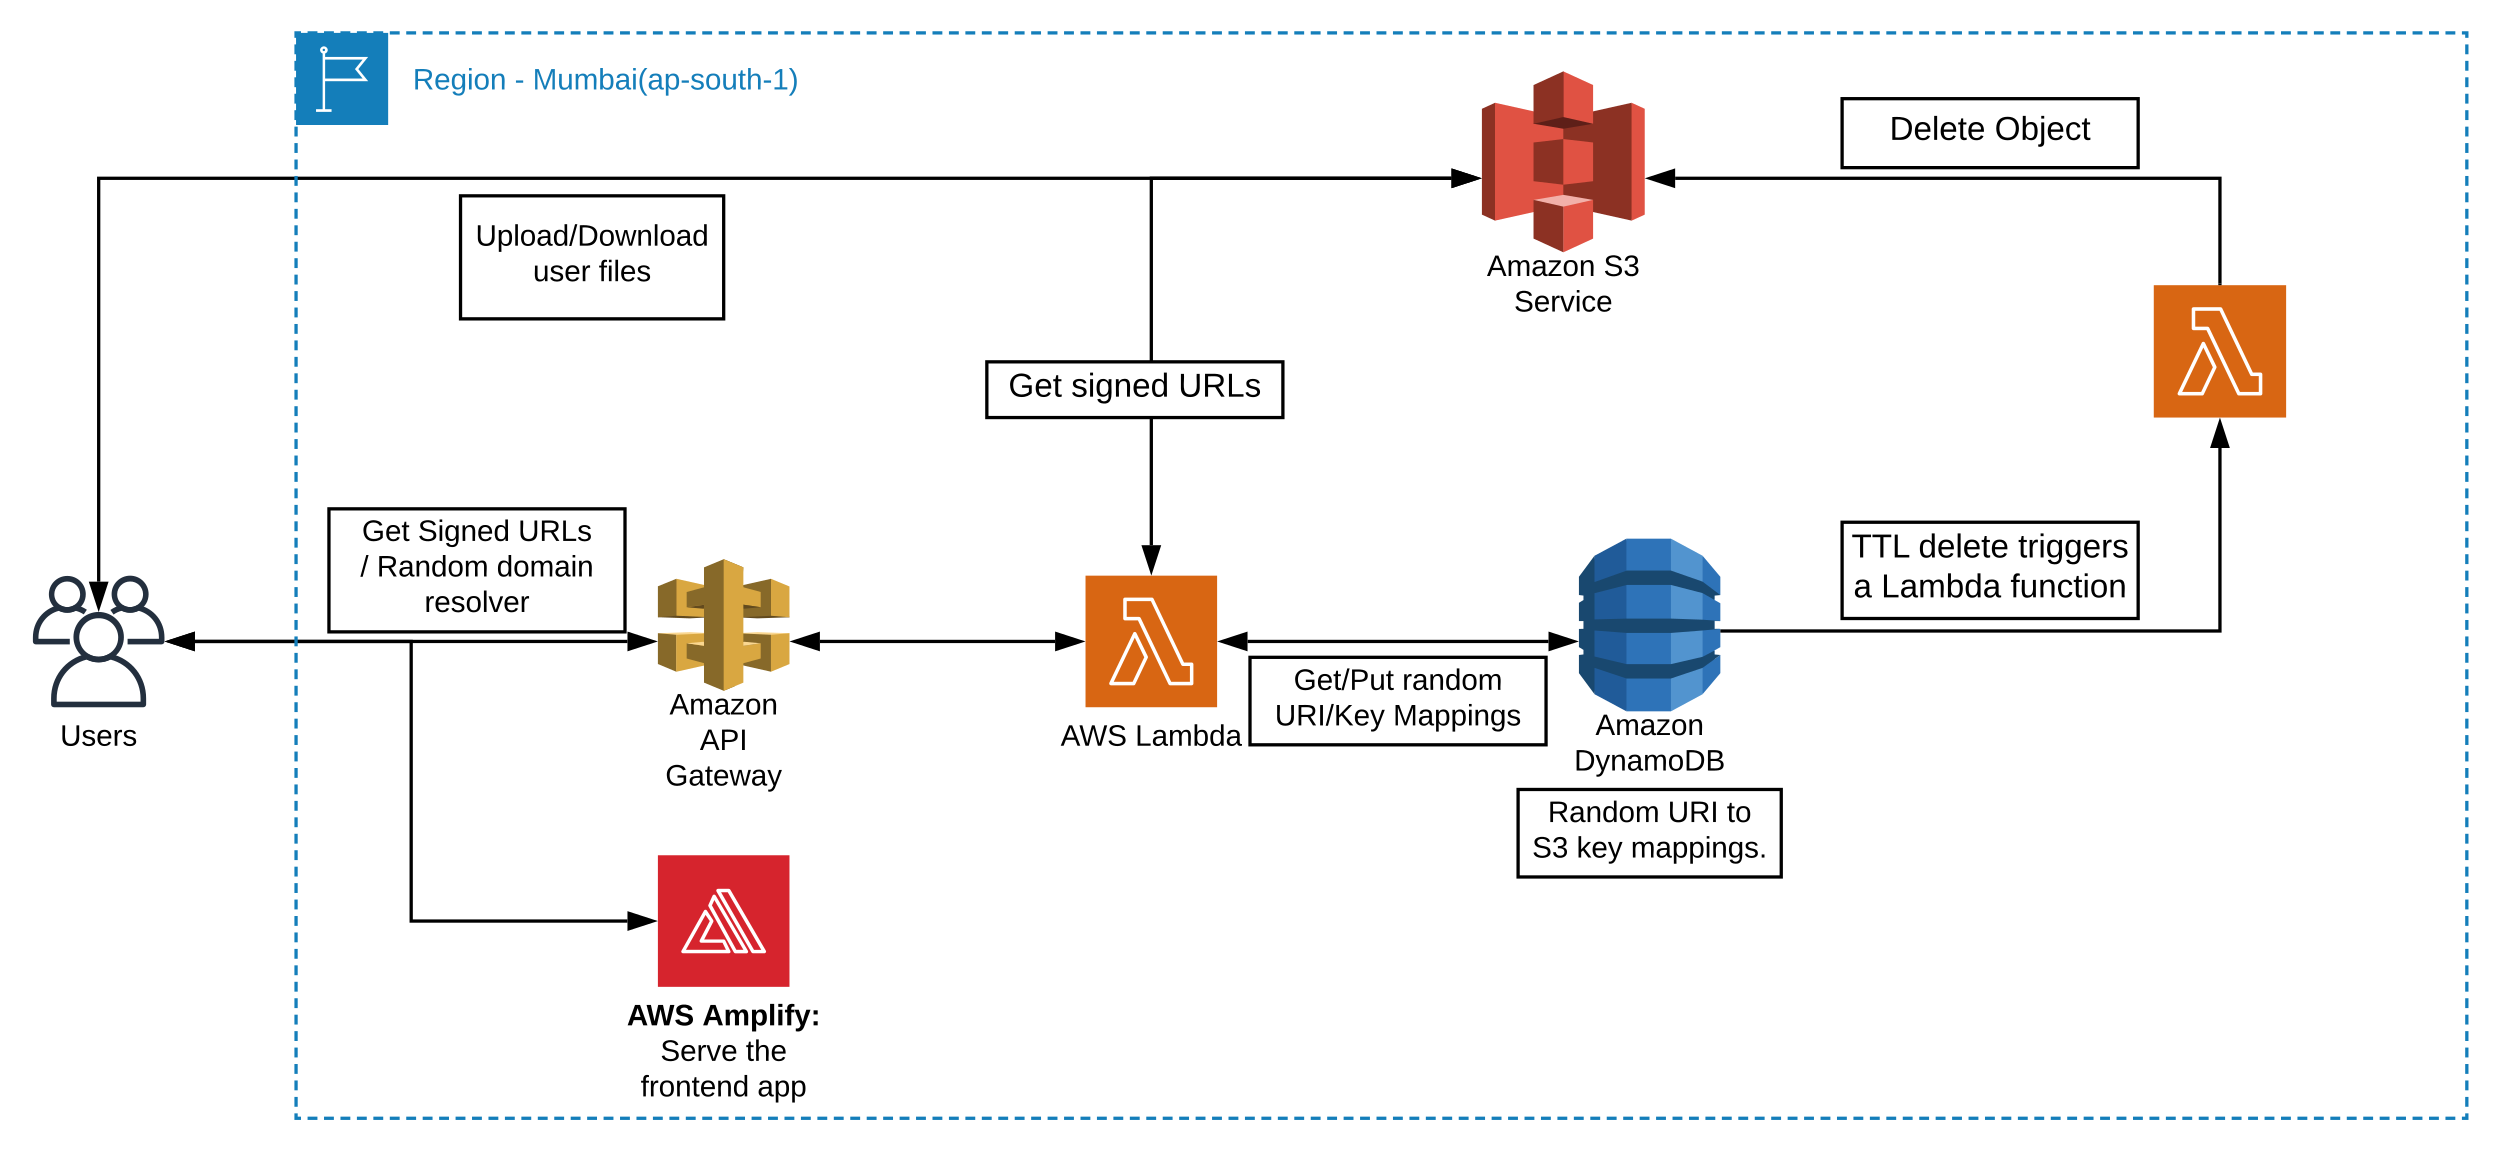 <svg xmlns="http://www.w3.org/2000/svg" xmlns:xlink="http://www.w3.org/1999/xlink" xmlns:lucid="lucid" width="1520" height="700"><g transform="translate(-60 -140)" lucid:page-tab-id="0_0"><path d="M0 0h1870.4v1323.2H0z" fill="#fff"/><path d="M460 660h80v80h-80v-80z" stroke="#fff" stroke-opacity="0" fill="#d6242d"/><path d="M503.1 719.6h-27.8c-.6 0-1.1-.47-1.1-1.07 0-.2.04-.35.16-.5L488 693.67c.17-.35.5-.56.86-.56.4 0 .72.16.93.48l3.82 5.88c.2.32.24.7.06 1.06l-5.54 10.65H500c.43 0 .8.23.96.6l3.1 6.4c.17.35.14.72-.07 1.07-.25.26-.55.37-.9.34zm-26.04-2.13h24.32l-2.06-4.27h-12.95c-.4 0-.72-.2-.92-.5-.18-.35-.18-.74 0-1.06l6.08-11.63-2.55-3.73zM513.8 719.62h-6.7c-.4 0-.75-.2-.94-.57l-15.44-28c-.17-.28-.17-.64 0-.93l2.5-5.57c.17-.4.5-.6.9-.65.4-.03.77.18 1 .54l19.6 33.6c.3.55.13 1.2-.38 1.48-.17.1-.34.14-.53.14zm-6.1-2.14H512l-17.67-30.25-1.47 3.25zM524.72 719.6h-6.9c-.4 0-.74-.2-.95-.54L495.62 682c-.2-.35-.2-.74 0-1.06.18-.35.52-.55.9-.55h6.56c.4 0 .73.2.94.5l21.6 37.1c.32.5.14 1.17-.38 1.45-.15.12-.33.16-.52.16zm-6.3-2.1h4.43l-20.38-35h-4.06z" stroke="#fff" stroke-opacity="0" fill="#fff"/><use xlink:href="#a" transform="matrix(1,0,0,1,430,749) translate(11.15 14.4)"/><use xlink:href="#b" transform="matrix(1,0,0,1,430,749) translate(57.05 14.4)"/><use xlink:href="#c" transform="matrix(1,0,0,1,430,749) translate(31.525 36)"/><use xlink:href="#d" transform="matrix(1,0,0,1,430,749) translate(83.475 36)"/><use xlink:href="#e" transform="matrix(1,0,0,1,430,749) translate(19.525 57.6)"/><use xlink:href="#f" transform="matrix(1,0,0,1,430,749) translate(90.475 57.6)"/><path d="M102.44 531.78H81.7c-.95 0-1.7-.76-1.7-1.7v-2.54c0-9.48 6.23-17.44 15.5-19.67.4-.1.8-.04 1.2.17 2.73 1.46 5.68 1.46 8.4 0 .4-.2.8-.26 1.22-.17 2.43.6 4.43 1.47 6.5 2.85l-1.9 2.83c-1.55-1-3-1.68-4.8-2.15-3.45 1.58-7 1.58-10.43 0-7.4 2.06-12.3 8.5-12.3 16.14v.84h19.04z" stroke="#fff" stroke-opacity="0" fill="#232f3e"/><path d="M100.88 512.46c-6.17 0-11.17-5-11.17-11.14 0-6.16 5-11.15 11.18-11.15 6.16-.07 11.2 4.88 11.26 11 .04 4.27-2.1 7.9-5.86 9.9-1.72.97-3.4 1.4-5.4 1.4zm0-18.9c-4.3 0-7.83 3.45-7.85 7.76 0 2.92 1.48 5.4 4.06 6.8 2.43 1.3 5.12 1.3 7.57 0 2.6-1.4 4.1-3.95 4.06-6.9-.05-4.27-3.57-7.68-7.85-7.64zM158.32 531.78h-20.75v-3.4h19.04v-.83c0-7.67-4.9-14.1-12.25-16.17-3.45 1.6-7 1.6-10.46 0-1.82.5-3.3 1.2-4.84 2.28l-1.94-2.8c2.07-1.44 4.08-2.35 6.5-2.97.44-.1.86-.06 1.26.16 2.7 1.46 5.7 1.46 8.42 0 .4-.22.8-.27 1.2-.17 9.25 2.22 15.5 10.16 15.5 19.65v2.53c0 .94-.76 1.68-1.68 1.7z" stroke="#fff" stroke-opacity="0" fill="#232f3e"/><path d="M139.08 512.46c-6.2 0-11.23-5.05-11.23-11.25s5.06-11.2 11.28-11.2c6.2 0 11.23 5.05 11.23 11.25 0 4.23-2.14 7.82-5.85 9.84-1.75.94-3.44 1.36-5.42 1.36zm0-18.9c-4.3 0-7.8 3.45-7.83 7.76-.02 2.92 1.46 5.42 4.05 6.8 2.43 1.3 5.13 1.3 7.6 0 2.62-1.4 4.13-3.97 4.08-6.96-.1-4.26-3.62-7.68-7.9-7.6zM147.2 570H92.73c-.92 0-1.67-.75-1.67-1.7v-3.6c-.06-13.1 8.6-24.1 21.32-27.18.46-.13.86-.06 1.27.13 4.04 2.18 8.5 2.18 12.6 0 .34-.2.75-.26 1.2-.13 12.78 3.06 21.45 14.06 21.4 27.18v3.6c0 .95-.76 1.7-1.68 1.7zm-52.72-3.38h50.97v-1.92c0-11.27-7.28-20.74-18.2-23.66-4.8 2.3-9.83 2.3-14.62 0-10.93 2.92-18.15 12.4-18.15 23.66z" stroke="#fff" stroke-opacity="0" fill="#232f3e"/><path d="M120.02 542.64c-2.7 0-5-.58-7.4-1.86-7.4-4.07-10.13-13.34-6.1-20.77 4.1-7.4 13.38-10.12 20.83-6.08 7.42 4.07 10.15 13.34 6.1 20.77-1.47 2.68-3.4 4.6-6.1 6.08-2.36 1.28-4.66 1.86-7.33 1.86zm0-26.76c-4.44-.06-8.28 2.17-10.42 6.1-3.07 5.64-.98 12.74 4.7 15.83 3.67 1.97 7.7 1.97 11.4 0 3.95-2.13 6.22-5.95 6.16-10.42-.1-6.42-5.4-11.6-11.84-11.5z" stroke="#fff" stroke-opacity="0" fill="#232f3e"/><path d="M158.78 531.78h-39.72c-.68 0-1.23-.54-1.23-1.23v-2.64c-.04-9.53 6.3-17.56 15.56-19.8.33-.1.63-.06.92.08 2.95 1.6 6.2 1.6 9.2 0 .25-.14.54-.2.88-.1 9.32 2.24 15.64 10.27 15.6 19.83v2.65c0 .7-.55 1.23-1.22 1.23zm-38.46-2.47h37.2v-1.4c0-8.2-5.32-15.1-13.3-17.25-3.5 1.7-7.16 1.7-10.66 0-7.97 2.14-13.24 9.05-13.24 17.26z" stroke="#fff" stroke-opacity="0" stroke-width=".73" fill="#fff" fill-opacity="0"/><path d="M120.94 531.78H81.22c-.67 0-1.22-.54-1.22-1.23v-2.64c-.04-9.53 6.28-17.56 15.56-19.8.34-.1.63-.06.93.08 2.94 1.6 6.2 1.6 9.18 0 .25-.14.55-.2.88-.1 9.32 2.24 15.65 10.27 15.6 19.83v2.65c0 .7-.54 1.23-1.22 1.23zM82.5 529.3h37.18v-1.4c0-8.2-5.3-15.1-13.28-17.25-3.5 1.7-7.17 1.7-10.67 0-7.97 2.14-13.24 9.05-13.24 17.26z" stroke="#fff" stroke-opacity="0" stroke-width=".73" fill="#fff" fill-opacity="0"/><use xlink:href="#g" transform="matrix(1,0,0,1,50,579) translate(46.55 14.4)"/><path d="M968.98 202.48l-7.98 3.66v64.36l7.98 3.65 19.54-35.83-19.54-35.84z" fill="#8c3123"/><path d="M1010.48 264.9l-41.52 9.24v-71.66l41.52 9.25 19.63 26.65-19.62 26.52z" fill="#e05243"/><path d="M1010.5 264.9l41.53 9.24 7.16-34.9-7.17-36.76-41.53 9.25v53.17z" fill="#8c3123"/><path d="M1052 202.48l8 3.66v64.36l-8 3.65v-71.67z" fill="#e05243"/><path d="M992.38 250.17l18.12 2.13 14.35-13.87-14.35-13.88-18.12 2.08v23.54z" fill="#8c3123"/><path d="M1028.6 215.25l-18.1 3.03-18.12-3.03 18.1-31.85 18.12 31.85z" fill="#5e1f18"/><path d="M1028.6 261.55l-18.1-3.08-18.12 3.08 18.1 31.84 18.12-31.85z" fill="#f2b0a9"/><path d="M1028.6 215.26l-18.1-4.1V183.4l18.1 8.3v23.56z" fill="#e05243"/><path d="M992.38 215.26l18.1-4.1V183.4l-18.1 8.3v23.56z" fill="#8c3123"/><path d="M1010.5 293.4l18.1-8.33v-23.54l-18.1 4.1v27.76z" fill="#e05243"/><path d="M1010.5 293.4l-18.12-8.33v-23.54l18.1 4.1v27.76z" fill="#8c3123"/><path d="M1028.6 250.17l-18.1 2.13v-27.75l18.1 2.08v23.54z" fill="#e05243"/><use xlink:href="#h" transform="matrix(1,0,0,1,961,293.4) translate(3.025 14.4)"/><use xlink:href="#i" transform="matrix(1,0,0,1,961,293.4) translate(73.975 14.4)"/><use xlink:href="#j" transform="matrix(1,0,0,1,961,293.4) translate(19.55 36)"/><path d="M540 525l-19.44-.66-12.58.65 20.78 23.4L540 525z" fill="#fad791"/><path d="M540 515.32l-19.44.65-12.58-.65 20.78-23.4L540 515.3zM460 515.27l19.43.7 12.58-.67-20.77-23.28L460 515.27z" fill="#624a1e"/><path d="M460 525l19.43-.66L492 525l-20.77 23.42L460 525z" fill="#fad791"/><path d="M528.76 514.38l11.23.93v-18.73l-11.24-4.66v22.48z" fill="#d9a741"/><path d="M507.98 496.57l20.77-4.66v22.48l-20.77.93v-18.73z" fill="#876929"/><path d="M500 493.83l22.5 6.1v9.26l-22.5-3.3v-12.07z" fill="#d9a741"/><path d="M489.86 507.44l10.32-1.5 22.32 3.26-10 .9-22.64-2.66z" fill="#624a1e"/><path d="M471.23 514.36l-11.23.9v-18.8l11.23-4.57v22.46z" fill="#876929"/><path d="M492 496.55l-20.77-4.66v22.47l20.77.93v-18.75z" fill="#d9a741"/><path d="M500 493.83l-22.5 6.1v9.26l22.5-3.3v-12.07z" fill="#876929"/><path d="M510.13 507.44l-10.3-1.5-22.33 3.26 9.98.9 22.65-2.66z" fill="#624a1e"/><path d="M528.76 525.94L540 525v18.74l-11.24 4.66v-22.46z" fill="#d9a741"/><path d="M507.98 543.74l20.77 4.66v-22.46l-20.77-.94v18.74z" fill="#876929"/><path d="M500 546.47l22.5-6.1v-9.26l-22.5 3.3v12.07z" fill="#d9a741"/><path d="M489.86 532.87l10.32 1.5 22.32-3.26-10-.9-22.64 2.67z" fill="#fad791"/><path d="M471.23 525.94L460 525v18.73l11.23 4.7v-22.5z" fill="#876929"/><path d="M492 543.76l-20.77 4.66v-22.48L492 525v18.76z" fill="#d9a741"/><path d="M500 546.47l-22.5-6.1v-9.26l22.5 3.3v12.07z" fill="#876929"/><path d="M510.13 532.87l-10.3 1.5-22.33-3.26 9.98-.9 22.65 2.67z" fill="#fad791"/><path d="M488.03 555.04L500 560l6.62-2.72 5.34-72.32L500 480l-11.97 4.96v70.08z" fill="#876929"/><path d="M511.96 555.04L500 560v-80l11.96 4.96v70.08z" fill="#d9a741"/><use xlink:href="#k" transform="matrix(1,0,0,1,460,560) translate(7.025 14.4)"/><use xlink:href="#l" transform="matrix(1,0,0,1,460,560) translate(25.5 36)"/><use xlink:href="#m" transform="matrix(1,0,0,1,460,560) translate(4.525 57.6)"/><path d="M178.5 530h263" stroke="#000" stroke-width="2" fill="none"/><path d="M163.24 530l14.26-4.64v9.28zM456.76 530l-14.26 4.64v-9.28z" stroke="#000" stroke-width="2"/><path d="M720 490h80v80h-80v-80z" stroke="#fff" stroke-opacity="0" stroke-width="2" fill="#d86613"/><path d="M784.53 556.67H771.4c-.44 0-.78-.22-.95-.6l-18.6-38.87h-7.86c-.6 0-1.08-.48-1.08-1.07V504.4c0-.6.47-1.07 1.07-1.07h16.42c.43 0 .77.22.94.6l18.52 38.87h4.65c.6 0 1.07.48 1.07 1.07v11.73c0 .6-.47 1.07-1.07 1.07zm-12.46-2.14h11.4v-9.6h-4.27c-.43 0-.77-.2-.94-.58l-18.52-38.88h-14.68v9.6h7.47c.42 0 .76.2.98.58z" stroke="#fff" stroke-opacity="0" stroke-width="2" fill="#fff"/><path d="M749.3 556.67h-13.85c-.38 0-.7-.2-.92-.5-.2-.35-.2-.74-.05-1.06L749 524.8c.16-.4.54-.6.94-.6.43 0 .78.2.97.57l6.95 14.3c.16.28.16.6 0 .93l-7.58 15.98c-.14.43-.52.7-.97.7zm-12.15-2.15h11.5l7.05-14.9-5.74-11.93z" stroke="#fff" stroke-opacity="0" stroke-width="2" fill="#fff"/><use xlink:href="#n" transform="matrix(1,0,0,1,690,579) translate(14.875 14.4)"/><use xlink:href="#o" transform="matrix(1,0,0,1,690,579) translate(60.175 14.4)"/><path d="M558.5 530h143" stroke="#000" stroke-width="2" fill="none"/><path d="M543.23 530l14.27-4.64v9.28zM716.76 530l-14.26 4.64v-9.28z" stroke="#000" stroke-width="2"/><path d="M1105.97 501.73V490.7l-10.8-12.8-17.68 42.1 17.68 42.07 10.8-12.8v-11.1l-3.6 2.7v-5.4l3.6-2v-11.12l-3.6.08v-4.97l3.6.17v-10.85l-3.6-2.02v-3.8l3.6.77z" fill="#2e73b8"/><path d="M1075.9 572.5l19.28-10.4v-84.2l-19.27-10.4-21.8 53.34 21.8 51.66z" fill="#5294cf"/><path d="M1048.93 572.5h27v-105h-27l-13.97 53.34 13.97 51.66z" fill="#2e73b8"/><path d="M1048.9 572.5l-19.42-10.4-6.1-41.26 6.1-42.95 19.38-10.4.05 105z" fill="#205b99"/><path d="M1102.4 535.54l-7.24 3.8-19.26 4.45h-27l-18.84-4.47-.34-.1-.26-.07v-15.82l19.44 1.5h27l19.26-1.5 10.84-1h-3.6v-4.73h3.5l-10.74-.83-19.26-.67h-26.83l-19.6.5v-16h.25l19.35-4.96h26.83l19.26 4.97 7.23 4.13v-2.6l3.6-.34-10.84-8.18-19.26-6.73h-26.83l-19.6 6.98v-16l-9.47 12.8v11.1l2.75.34v2.7l-2.75 1.68v11.1h2.75v4.73l-2.75.08v11.04l2.75 1.68v2.78l-2.75.33v11.03l9.46 12.8v-16l19.44 6.48h27l19.26-6.48 10.84-7.83-3.6-.33v-2.36z" fill="#19486f"/><use xlink:href="#k" transform="matrix(1,0,0,1,1020,572.5) translate(10.025 14.4)"/><use xlink:href="#p" transform="matrix(1,0,0,1,1020,572.5) translate(-2.925 36)"/><path d="M818.5 530h183" stroke="#000" stroke-width="2" fill="none"/><path d="M803.24 530l14.26-4.64v9.28zM1016.76 530l-14.26 4.64v-9.28z" stroke="#000" stroke-width="2"/><path d="M760 471.5V248.4h182.5" stroke="#000" stroke-width="2" fill="none"/><path d="M760 486.76l-4.64-14.26h9.28zM957.76 248.4l-14.26 4.64v-9.28z" stroke="#000" stroke-width="2"/><path d="M660 360h180v33.87H660z" stroke="#000" stroke-width="2" fill="#fff"/><use xlink:href="#q" transform="matrix(1,0,0,1,665,365) translate(8.127 16.178)"/><use xlink:href="#r" transform="matrix(1,0,0,1,665,365) translate(46.325 16.178)"/><use xlink:href="#s" transform="matrix(1,0,0,1,665,365) translate(111.429 16.178)"/><path d="M178.5 530H310v170h131.5" stroke="#000" stroke-width="2" fill="none"/><path d="M163.24 530l14.26-4.64v9.28zM456.76 700l-14.26 4.64v-9.28z" stroke="#000" stroke-width="2"/><path d="M120 493.66V248.4h822.5" stroke="#000" stroke-width="2" fill="none"/><path d="M120 508.93l-4.64-14.27h9.28zM957.76 248.4l-14.26 4.64v-9.28z" stroke="#000" stroke-width="2"/><path d="M340 259.07h160v74.8H340z" stroke="#000" stroke-width="2" fill="#fff"/><use xlink:href="#t" transform="matrix(1,0,0,1,345,264.067) translate(4.125 25.3)"/><use xlink:href="#u" transform="matrix(1,0,0,1,345,264.067) translate(39.075 46.9)"/><use xlink:href="#v" transform="matrix(1,0,0,1,345,264.067) translate(79.025 46.9)"/><path d="M260 449.38h180v74.8H260z" stroke="#000" stroke-width="2" fill="#fff"/><use xlink:href="#w" transform="matrix(1,0,0,1,265,454.383) translate(15.075 14.5)"/><use xlink:href="#x" transform="matrix(1,0,0,1,265,454.383) translate(49.075 14.5)"/><use xlink:href="#y" transform="matrix(1,0,0,1,265,454.383) translate(110.025 14.5)"/><use xlink:href="#z" transform="matrix(1,0,0,1,265,454.383) translate(14.1 36.1)"/><use xlink:href="#A" transform="matrix(1,0,0,1,265,454.383) translate(24.1 36.1)"/><use xlink:href="#B" transform="matrix(1,0,0,1,265,454.383) translate(97 36.1)"/><use xlink:href="#C" transform="matrix(1,0,0,1,265,454.383) translate(53.075 57.7)"/><path d="M983 620h160v53.2H983z" stroke="#000" stroke-width="2" fill="#fff"/><use xlink:href="#D" transform="matrix(1,0,0,1,988,625) translate(13.1 14.8)"/><use xlink:href="#E" transform="matrix(1,0,0,1,988,625) translate(86 14.8)"/><use xlink:href="#F" transform="matrix(1,0,0,1,988,625) translate(121.9 14.8)"/><use xlink:href="#G" transform="matrix(1,0,0,1,988,625) translate(3.55 36.4)"/><use xlink:href="#H" transform="matrix(1,0,0,1,988,625) translate(30.55 36.4)"/><use xlink:href="#I" transform="matrix(1,0,0,1,988,625) translate(63.55 36.4)"/><path d="M1369.5 313.4h80.47v80.47h-80.47V313.4z" stroke="#fff" stroke-opacity="0" stroke-width="2" fill="#d86613"/><path d="M1434.4 380.46h-13.2c-.44 0-.78-.22-.96-.6l-18.7-39.1h-7.9c-.6 0-1.08-.48-1.08-1.07v-11.82c0-.6.47-1.07 1.07-1.07h16.53c.43 0 .77.23.94.6l18.63 39.1h4.68c.6 0 1.08.5 1.08 1.08v11.8c0 .6-.47 1.08-1.07 1.08zm-12.52-2.15h11.46v-9.65h-4.3c-.43 0-.77-.2-.94-.6l-18.63-39.1h-14.77v9.66h7.5c.44 0 .8.23 1 .6z" stroke="#fff" stroke-opacity="0" stroke-width="2" fill="#fff"/><path d="M1398.97 380.46h-13.93c-.38 0-.7-.2-.93-.5-.2-.35-.2-.75-.03-1.07l14.6-30.5c.16-.4.54-.6.95-.6.42 0 .78.2.97.57l6.97 14.38c.17.3.17.62 0 .95l-7.62 16.07c-.14.42-.52.7-.98.7zm-12.22-2.16h11.56l7.1-15-5.76-12z" stroke="#fff" stroke-opacity="0" stroke-width="2" fill="#fff"/><path d="M1106.97 523.64h302.76V412.37" stroke="#000" stroke-width="2" fill="none"/><path d="M1107 524.64h-1.03v-2h1.03z"/><path d="M1409.73 397.1l4.64 14.27h-9.27z" stroke="#000" stroke-width="2"/><path d="M1409.73 312.4v-64H1078.5" stroke="#000" stroke-width="2" fill="none"/><path d="M1410.73 313.4h-2v-1.03h2z"/><path d="M1063.23 248.4l14.26-4.64v9.28z" stroke="#000" stroke-width="2"/><path d="M1180 457.52h180v58.53h-180z" stroke="#000" stroke-width="2" fill="#fff"/><g><use xlink:href="#J" transform="matrix(1,0,0,1,1185,462.517) translate(0.713 16.411)"/><use xlink:href="#K" transform="matrix(1,0,0,1,1185,462.517) translate(41.438 16.411)"/><use xlink:href="#L" transform="matrix(1,0,0,1,1185,462.517) translate(102.048 16.411)"/><use xlink:href="#M" transform="matrix(1,0,0,1,1185,462.517) translate(1.92 40.678)"/><use xlink:href="#N" transform="matrix(1,0,0,1,1185,462.517) translate(18.772 40.678)"/><use xlink:href="#O" transform="matrix(1,0,0,1,1185,462.517) translate(97.358 40.678)"/></g><path d="M1180 200h180v41.93h-180z" stroke="#000" stroke-width="2" fill="#fff"/><g><use xlink:href="#P" transform="matrix(1,0,0,1,1185,205) translate(23.856 20.044)"/><use xlink:href="#Q" transform="matrix(1,0,0,1,1185,205) translate(87.781 20.044)"/></g><path d="M820 539.65h180v53.2H820z" stroke="#000" stroke-width="2" fill="#fff"/><g><use xlink:href="#R" transform="matrix(1,0,0,1,825,544.65) translate(21.55 14.8)"/><use xlink:href="#S" transform="matrix(1,0,0,1,825,544.65) translate(87.55 14.8)"/><use xlink:href="#T" transform="matrix(1,0,0,1,825,544.65) translate(10.1 36.4)"/><use xlink:href="#U" transform="matrix(1,0,0,1,825,544.65) translate(82 36.4)"/></g><path d="M240 160h1320v660H240z" fill="#fff" fill-opacity="0"/><path d="M247 160h6m4 0h6m4 0h6m4 0h6m4 0h6m4 0h6m4 0h6m4 0h6m4 0h6m4 0h6m4 0h6m4 0h6m4 0h6m4 0h6m4 0h6m4 0h6m4 0h6m4 0h6m4 0h6m4 0h6m4 0h6m4 0h6m4 0h6m4 0h6m4 0h6m4 0h6m4 0h6m4 0h6m4 0h6m4 0h6m4 0h6m4 0h6m4 0h6m4 0h6m4 0h6m4 0h6m4 0h6m4 0h6m4 0h6m4 0h6m4 0h6m4 0h6m4 0h6m4 0h6m4 0h6m4 0h6m4 0h6m4 0h6m4 0h6m4 0h6m4 0h6m4 0h6m4 0h6m4 0h6m4 0h6m4 0h6m4 0h6m4 0h6m4 0h6m4 0h6m4 0h6m4 0h6m4 0h6m4 0h6m4 0h6m4 0h6m4 0h6m4 0h6m4 0h6m4 0h6m4 0h6m4 0h6m4 0h6m4 0h6m4 0h6m4 0h6m4 0h6m4 0h6m4 0h6m4 0h6m4 0h6m4 0h6m4 0h6m4 0h6m4 0h6m4 0h6m4 0h6m4 0h6m4 0h6m4 0h6m4 0h6m4 0h6m4 0h6m4 0h6m4 0h6m4 0h6m4 0h6m4 0h6m4 0h6m4 0h6m4 0h6m4 0h6m4 0h6m4 0h6m4 0h6m4 0h6m4 0h6m4 0h6m4 0h6m4 0h6m4 0h6m4 0h6m4 0h6m4 0h6m4 0h6m4 0h6m4 0h6m4 0h6m4 0h6m4 0h6m4 0h6m4 0h6m4 0h6m4 0h6m4 0h6m4 0h6m4 0h6m4 0h6m4 0h6m4 0h6m4 0h6m4 0h3v3m0 4v6m0 4v6m0 4v6m0 4v6m0 4v6m0 4v6m0 4v6m0 4v6m0 4v6m0 4v6m0 4v6m0 4v6m0 4v6m0 4v6m0 4v6m0 4v6m0 4v6m0 4v6m0 4v6m0 4v6m0 4v6m0 4v6m0 4v6m0 4v6m0 4v6m0 4v6m0 4v6m0 4v6m0 4v6m0 4v6m0 4v6m0 4v6m0 4v6m0 4v6m0 4v6m0 4v6m0 4v6m0 4v6m0 4v6m0 4v6m0 4v6m0 4v6m0 4v6m0 4v6m0 4v6m0 4v6m0 4v6m0 4v6m0 4v6m0 4v6m0 4v6m0 4v6m0 4v6m0 4v6m0 4v6m0 4v6m0 4v6m0 4v6m0 4v6m0 4v6m0 4v6m0 4v6m0 4v6m0 4v6m0 4v6m0 4v3h-3m-4 0h-6m-4 0h-6m-4 0h-6m-4 0h-6m-4 0h-6m-4 0h-6m-4 0h-6m-4 0h-6m-4 0h-6m-4 0h-6m-4 0h-6m-4 0h-6m-4 0h-6m-4 0h-6m-4 0h-6m-4 0h-6m-4 0h-6m-4 0h-6m-4 0h-6m-4 0h-6m-4 0h-6m-4 0h-6m-4 0h-6m-4 0h-6m-4 0h-6m-4 0h-6m-4 0h-6m-4 0h-6m-4 0h-6m-4 0h-6m-4 0h-6m-4 0h-6m-4 0h-6m-4 0h-6m-4 0h-6m-4 0h-6m-4 0h-6m-4 0h-6m-4 0h-6m-4 0h-6m-4 0h-6m-4 0h-6m-4 0h-6m-4 0h-6m-4 0h-6m-4 0h-6m-4 0h-6m-4 0h-6m-4 0h-6m-4 0h-6m-4 0h-6m-4 0h-6m-4 0h-6m-4 0h-6m-4 0h-6m-4 0h-6m-4 0h-6m-4 0h-6m-4 0h-6m-4 0h-6m-4 0h-6m-4 0h-6m-4 0h-6m-4 0h-6m-4 0h-6m-4 0h-6m-4 0h-6m-4 0h-6m-4 0h-6m-4 0h-6m-4 0h-6m-4 0h-6m-4 0h-6m-4 0h-6m-4 0h-6m-4 0h-6m-4 0h-6m-4 0h-6m-4 0h-6m-4 0h-6m-4 0h-6m-4 0h-6m-4 0h-6m-4 0h-6m-4 0h-6m-4 0h-6m-4 0h-6m-4 0h-6m-4 0h-6m-4 0h-6m-4 0h-6m-4 0h-6m-4 0h-6m-4 0h-6m-4 0h-6m-4 0h-6m-4 0h-6m-4 0h-6m-4 0h-6m-4 0h-6m-4 0h-6m-4 0h-6m-4 0h-6m-4 0h-6m-4 0h-6m-4 0h-6m-4 0h-6m-4 0h-6m-4 0h-6m-4 0h-6m-4 0h-6m-4 0h-6m-4 0h-6m-4 0h-6m-4 0h-6m-4 0h-6m-4 0h-6m-4 0h-6m-4 0h-6m-4 0h-6m-4 0h-6m-4 0h-6m-4 0h-6m-4 0h-6m-4 0h-6m-4 0h-6m-4 0h-6m-4 0h-6m-4 0h-6m-4 0h-6m-4 0h-6m-4 0h-3v-3m0-4v-6m0-4v-6m0-4v-6m0-4v-6m0-4v-6m0-4v-6m0-4v-6m0-4v-6m0-4v-6m0-4v-6m0-4v-6m0-4v-6m0-4v-6m0-4v-6m0-4v-6m0-4v-6m0-4v-6m0-4v-6m0-4v-6m0-4v-6m0-4v-6m0-4v-6m0-4v-6m0-4v-6m0-4v-6m0-4v-6m0-4v-6m0-4v-6m0-4v-6m0-4v-6m0-4v-6m0-4v-6m0-4v-6m0-4v-6m0-4v-6m0-4v-6m0-4v-6m0-4v-6m0-4v-6m0-4v-6m0-4v-6m0-4v-6m0-4v-6m0-4v-6m0-4v-6m0-4v-6m0-4v-6m0-4v-6m0-4v-6m0-4v-6m0-4v-6m0-4v-6m0-4v-6m0-4v-6m0-4v-6m0-4v-6m0-4v-6m0-4v-6m0-4v-6m0-4v-6m0-4v-6m0-4v-6m0-4v-6m0-4v-6m0-4v-6m0-4v-3h3" stroke="#147eba" stroke-width="2" fill="none"/><path d="M240 160h56v56h-56v-56z" stroke="#fff" stroke-opacity="0" fill="#147eba"/><path d="M283.84 189.36l-5.96-7.36 5.96-7.4h-26.17v-2.08c.98-.32 1.62-1.16 1.62-2.2-.1-1.15-1.03-2.02-2.17-2.14-1.3-.08-2.44.87-2.53 2.15 0 1.03.63 1.87 1.58 2.2v33.88h-4.02v1.6h9.44v-1.6h-3.93v-17.04zm-26.96-19.75c.4-.03.76.33.76.73 0 .44-.32.75-.73.75-.4.04-.75-.3-.75-.7v-.05c0-.4.32-.72.73-.72zm23.6 6.62l-4.66 5.78 4.66 5.73h-22.8v-11.5z" stroke="#fff" stroke-opacity="0" fill="#fff"/><g><use xlink:href="#V" transform="matrix(1,0,0,1,311,180) translate(0 14.4)"/><use xlink:href="#W" transform="matrix(1,0,0,1,311,180) translate(61.9 14.4)"/><use xlink:href="#X" transform="matrix(1,0,0,1,311,180) translate(72.85 14.4)"/></g><defs><path d="M199 0l-22-63H83L61 0H9l90-248h61L250 0h-51zm-33-102l-36-108c-10 38-24 72-36 108h72" id="Y"/><path d="M275 0h-61l-44-196L126 0H64L0-248h53L97-49l45-199h58l43 199 44-199h52" id="Z"/><path d="M169-182c-1-43-94-46-97-3 18 66 151 10 154 114 3 95-165 93-204 36-6-8-10-19-12-30l50-8c3 46 112 56 116 5-17-69-150-10-154-114-4-87 153-88 188-35 5 8 8 18 10 28" id="aa"/><g id="a"><use transform="matrix(0.05,0,0,0.05,0,0)" xlink:href="#Y"/><use transform="matrix(0.05,0,0,0.05,11.95,0)" xlink:href="#Z"/><use transform="matrix(0.05,0,0,0.05,28.9,0)" xlink:href="#aa"/></g><path d="M220-157c-53 9-28 100-34 157h-49v-107c1-27-5-49-29-50C55-147 81-57 75 0H25l-1-190h47c2 12-1 28 3 38 10-53 101-56 108 0 13-22 24-43 59-42 82 1 51 116 57 194h-49v-107c-1-25-5-48-29-50" id="ab"/><path d="M135-194c53 0 70 44 70 98 0 56-19 98-73 100-31 1-45-17-59-34 3 33 2 69 2 105H25l-1-265h48c2 10 0 23 3 31 11-24 29-35 60-35zM114-30c33 0 39-31 40-66 0-38-9-64-40-64-56 0-55 130 0 130" id="ac"/><path d="M25 0v-261h50V0H25" id="ad"/><path d="M25-224v-37h50v37H25zM25 0v-190h50V0H25" id="ae"/><path d="M121-226c-27-7-43 5-38 36h38v33H83V0H34v-157H6v-33h28c-9-59 32-81 87-68v32" id="af"/><path d="M123 10C108 53 80 86 19 72V37c35 8 53-11 59-39L3-190h52l48 148c12-52 28-100 44-148h51" id="ag"/><path d="M35-132v-50h50v50H35zM35 0v-49h50V0H35" id="ah"/><g id="b"><use transform="matrix(0.05,0,0,0.05,0,0)" xlink:href="#Y"/><use transform="matrix(0.05,0,0,0.05,12.95,0)" xlink:href="#ab"/><use transform="matrix(0.05,0,0,0.05,28.95,0)" xlink:href="#ac"/><use transform="matrix(0.05,0,0,0.05,39.9,0)" xlink:href="#ad"/><use transform="matrix(0.05,0,0,0.05,44.9,0)" xlink:href="#ae"/><use transform="matrix(0.05,0,0,0.05,49.9,0)" xlink:href="#af"/><use transform="matrix(0.05,0,0,0.05,55.85,0)" xlink:href="#ag"/><use transform="matrix(0.05,0,0,0.05,65.85,0)" xlink:href="#ah"/></g><path d="M185-189c-5-48-123-54-124 2 14 75 158 14 163 119 3 78-121 87-175 55-17-10-28-26-33-46l33-7c5 56 141 63 141-1 0-78-155-14-162-118-5-82 145-84 179-34 5 7 8 16 11 25" id="ai"/><path d="M100-194c63 0 86 42 84 106H49c0 40 14 67 53 68 26 1 43-12 49-29l28 8c-11 28-37 45-77 45C44 4 14-33 15-96c1-61 26-98 85-98zm52 81c6-60-76-77-97-28-3 7-6 17-6 28h103" id="aj"/><path d="M114-163C36-179 61-72 57 0H25l-1-190h30c1 12-1 29 2 39 6-27 23-49 58-41v29" id="ak"/><path d="M108 0H70L1-190h34L89-25l56-165h34" id="al"/><g id="c"><use transform="matrix(0.05,0,0,0.05,0,0)" xlink:href="#ai"/><use transform="matrix(0.05,0,0,0.05,12,0)" xlink:href="#aj"/><use transform="matrix(0.05,0,0,0.05,22,0)" xlink:href="#ak"/><use transform="matrix(0.05,0,0,0.05,27.95,0)" xlink:href="#al"/><use transform="matrix(0.05,0,0,0.05,36.95,0)" xlink:href="#aj"/></g><path d="M59-47c-2 24 18 29 38 22v24C64 9 27 4 27-40v-127H5v-23h24l9-43h21v43h35v23H59v120" id="am"/><path d="M106-169C34-169 62-67 57 0H25v-261h32l-1 103c12-21 28-36 61-36 89 0 53 116 60 194h-32v-121c2-32-8-49-39-48" id="an"/><g id="d"><use transform="matrix(0.05,0,0,0.05,0,0)" xlink:href="#am"/><use transform="matrix(0.05,0,0,0.05,5,0)" xlink:href="#an"/><use transform="matrix(0.05,0,0,0.05,15,0)" xlink:href="#aj"/></g><path d="M101-234c-31-9-42 10-38 44h38v23H63V0H32v-167H5v-23h27c-7-52 17-82 69-68v24" id="ao"/><path d="M100-194c62-1 85 37 85 99 1 63-27 99-86 99S16-35 15-95c0-66 28-99 85-99zM99-20c44 1 53-31 53-75 0-43-8-75-51-75s-53 32-53 75 10 74 51 75" id="ap"/><path d="M117-194c89-4 53 116 60 194h-32v-121c0-31-8-49-39-48C34-167 62-67 57 0H25l-1-190h30c1 10-1 24 2 32 11-22 29-35 61-36" id="aq"/><path d="M85-194c31 0 48 13 60 33l-1-100h32l1 261h-30c-2-10 0-23-3-31C134-8 116 4 85 4 32 4 16-35 15-94c0-66 23-100 70-100zm9 24c-40 0-46 34-46 75 0 40 6 74 45 74 42 0 51-32 51-76 0-42-9-74-50-73" id="ar"/><g id="e"><use transform="matrix(0.05,0,0,0.05,0,0)" xlink:href="#ao"/><use transform="matrix(0.05,0,0,0.05,5,0)" xlink:href="#ak"/><use transform="matrix(0.05,0,0,0.05,10.95,0)" xlink:href="#ap"/><use transform="matrix(0.05,0,0,0.05,20.95,0)" xlink:href="#aq"/><use transform="matrix(0.05,0,0,0.05,30.95,0)" xlink:href="#am"/><use transform="matrix(0.05,0,0,0.05,35.95,0)" xlink:href="#aj"/><use transform="matrix(0.05,0,0,0.05,45.95,0)" xlink:href="#aq"/><use transform="matrix(0.05,0,0,0.05,55.95,0)" xlink:href="#ar"/></g><path d="M141-36C126-15 110 5 73 4 37 3 15-17 15-53c-1-64 63-63 125-63 3-35-9-54-41-54-24 1-41 7-42 31l-33-3c5-37 33-52 76-52 45 0 72 20 72 64v82c-1 20 7 32 28 27v20c-31 9-61-2-59-35zM48-53c0 20 12 33 32 33 41-3 63-29 60-74-43 2-92-5-92 41" id="as"/><path d="M115-194c55 1 70 41 70 98S169 2 115 4C84 4 66-9 55-30l1 105H24l-1-265h31l2 30c10-21 28-34 59-34zm-8 174c40 0 45-34 45-75s-6-73-45-74c-42 0-51 32-51 76 0 43 10 73 51 73" id="at"/><g id="f"><use transform="matrix(0.05,0,0,0.05,0,0)" xlink:href="#as"/><use transform="matrix(0.05,0,0,0.05,10,0)" xlink:href="#at"/><use transform="matrix(0.05,0,0,0.05,20,0)" xlink:href="#at"/></g><path d="M232-93c-1 65-40 97-104 97C67 4 28-28 28-90v-158h33c8 89-33 224 67 224 102 0 64-133 71-224h33v155" id="au"/><path d="M135-143c-3-34-86-38-87 0 15 53 115 12 119 90S17 21 10-45l28-5c4 36 97 45 98 0-10-56-113-15-118-90-4-57 82-63 122-42 12 7 21 19 24 35" id="av"/><g id="g"><use transform="matrix(0.05,0,0,0.05,0,0)" xlink:href="#au"/><use transform="matrix(0.05,0,0,0.05,12.95,0)" xlink:href="#av"/><use transform="matrix(0.05,0,0,0.05,21.95,0)" xlink:href="#aj"/><use transform="matrix(0.05,0,0,0.05,31.95,0)" xlink:href="#ak"/><use transform="matrix(0.05,0,0,0.05,37.9,0)" xlink:href="#av"/></g><path d="M205 0l-28-72H64L36 0H1l101-248h38L239 0h-34zm-38-99l-47-123c-12 45-31 82-46 123h93" id="aw"/><path d="M210-169c-67 3-38 105-44 169h-31v-121c0-29-5-50-35-48C34-165 62-65 56 0H25l-1-190h30c1 10-1 24 2 32 10-44 99-50 107 0 11-21 27-35 58-36 85-2 47 119 55 194h-31v-121c0-29-5-49-35-48" id="ax"/><path d="M9 0v-24l116-142H16v-24h144v24L44-24h123V0H9" id="ay"/><g id="h"><use transform="matrix(0.05,0,0,0.05,0,0)" xlink:href="#aw"/><use transform="matrix(0.05,0,0,0.05,12,0)" xlink:href="#ax"/><use transform="matrix(0.05,0,0,0.05,26.95,0)" xlink:href="#as"/><use transform="matrix(0.05,0,0,0.05,36.95,0)" xlink:href="#ay"/><use transform="matrix(0.05,0,0,0.05,45.95,0)" xlink:href="#ap"/><use transform="matrix(0.05,0,0,0.05,55.95,0)" xlink:href="#aq"/></g><path d="M126-127c33 6 58 20 58 59 0 88-139 92-164 29-3-8-5-16-6-25l32-3c6 27 21 44 54 44 32 0 52-15 52-46 0-38-36-46-79-43v-28c39 1 72-4 72-42 0-27-17-43-46-43-28 0-47 15-49 41l-32-3c6-42 35-63 81-64 48-1 79 21 79 65 0 36-21 52-52 59" id="az"/><g id="i"><use transform="matrix(0.05,0,0,0.05,0,0)" xlink:href="#ai"/><use transform="matrix(0.05,0,0,0.05,12,0)" xlink:href="#az"/></g><path d="M24-231v-30h32v30H24zM24 0v-190h32V0H24" id="aA"/><path d="M96-169c-40 0-48 33-48 73s9 75 48 75c24 0 41-14 43-38l32 2c-6 37-31 61-74 61-59 0-76-41-82-99-10-93 101-131 147-64 4 7 5 14 7 22l-32 3c-4-21-16-35-41-35" id="aB"/><g id="j"><use transform="matrix(0.05,0,0,0.05,0,0)" xlink:href="#ai"/><use transform="matrix(0.05,0,0,0.05,12,0)" xlink:href="#aj"/><use transform="matrix(0.05,0,0,0.05,22,0)" xlink:href="#ak"/><use transform="matrix(0.05,0,0,0.05,27.95,0)" xlink:href="#al"/><use transform="matrix(0.05,0,0,0.05,36.95,0)" xlink:href="#aA"/><use transform="matrix(0.05,0,0,0.05,40.9,0)" xlink:href="#aB"/><use transform="matrix(0.05,0,0,0.05,49.9,0)" xlink:href="#aj"/></g><g id="k"><use transform="matrix(0.05,0,0,0.05,0,0)" xlink:href="#aw"/><use transform="matrix(0.05,0,0,0.05,12,0)" xlink:href="#ax"/><use transform="matrix(0.05,0,0,0.05,26.95,0)" xlink:href="#as"/><use transform="matrix(0.05,0,0,0.05,36.95,0)" xlink:href="#ay"/><use transform="matrix(0.05,0,0,0.05,45.95,0)" xlink:href="#ap"/><use transform="matrix(0.05,0,0,0.05,55.95,0)" xlink:href="#aq"/></g><path d="M30-248c87 1 191-15 191 75 0 78-77 80-158 76V0H30v-248zm33 125c57 0 124 11 124-50 0-59-68-47-124-48v98" id="aC"/><path d="M33 0v-248h34V0H33" id="aD"/><g id="l"><use transform="matrix(0.05,0,0,0.05,0,0)" xlink:href="#aw"/><use transform="matrix(0.05,0,0,0.05,12,0)" xlink:href="#aC"/><use transform="matrix(0.05,0,0,0.05,24,0)" xlink:href="#aD"/></g><path d="M143 4C61 4 22-44 18-125c-5-107 100-154 193-111 17 8 29 25 37 43l-32 9c-13-25-37-40-76-40-61 0-88 39-88 99 0 61 29 100 91 101 35 0 62-11 79-27v-45h-74v-28h105v86C228-13 192 4 143 4" id="aE"/><path d="M206 0h-36l-40-164L89 0H53L-1-190h32L70-26l43-164h34l41 164 42-164h31" id="aF"/><path d="M179-190L93 31C79 59 56 82 12 73V49c39 6 53-20 64-50L1-190h34L92-34l54-156h33" id="aG"/><g id="m"><use transform="matrix(0.05,0,0,0.05,0,0)" xlink:href="#aE"/><use transform="matrix(0.05,0,0,0.05,14,0)" xlink:href="#as"/><use transform="matrix(0.05,0,0,0.05,24,0)" xlink:href="#am"/><use transform="matrix(0.05,0,0,0.05,29,0)" xlink:href="#aj"/><use transform="matrix(0.05,0,0,0.05,39,0)" xlink:href="#aF"/><use transform="matrix(0.05,0,0,0.05,51.95,0)" xlink:href="#as"/><use transform="matrix(0.05,0,0,0.05,61.95,0)" xlink:href="#aG"/></g><path d="M266 0h-40l-56-210L115 0H75L2-248h35L96-30l15-64 43-154h32l59 218 59-218h35" id="aH"/><g id="n"><use transform="matrix(0.05,0,0,0.05,0,0)" xlink:href="#aw"/><use transform="matrix(0.05,0,0,0.05,11.35,0)" xlink:href="#aH"/><use transform="matrix(0.05,0,0,0.05,28.3,0)" xlink:href="#ai"/></g><path d="M30 0v-248h33v221h125V0H30" id="aI"/><path d="M115-194c53 0 69 39 70 98 0 66-23 100-70 100C84 3 66-7 56-30L54 0H23l1-261h32v101c10-23 28-34 59-34zm-8 174c40 0 45-34 45-75 0-40-5-75-45-74-42 0-51 32-51 76 0 43 10 73 51 73" id="aJ"/><g id="o"><use transform="matrix(0.05,0,0,0.05,0,0)" xlink:href="#aI"/><use transform="matrix(0.05,0,0,0.05,10,0)" xlink:href="#as"/><use transform="matrix(0.05,0,0,0.05,20,0)" xlink:href="#ax"/><use transform="matrix(0.05,0,0,0.05,34.95,0)" xlink:href="#aJ"/><use transform="matrix(0.05,0,0,0.05,44.95,0)" xlink:href="#ar"/><use transform="matrix(0.05,0,0,0.05,54.95,0)" xlink:href="#as"/></g><path d="M30-248c118-7 216 8 213 122C240-48 200 0 122 0H30v-248zM63-27c89 8 146-16 146-99s-60-101-146-95v194" id="aK"/><path d="M160-131c35 5 61 23 61 61C221 17 115-2 30 0v-248c76 3 177-17 177 60 0 33-19 50-47 57zm-97-11c50-1 110 9 110-42 0-47-63-36-110-37v79zm0 115c55-2 124 14 124-45 0-56-70-42-124-44v89" id="aL"/><g id="p"><use transform="matrix(0.05,0,0,0.05,0,0)" xlink:href="#aK"/><use transform="matrix(0.05,0,0,0.05,12.95,0)" xlink:href="#aG"/><use transform="matrix(0.05,0,0,0.05,21.95,0)" xlink:href="#aq"/><use transform="matrix(0.05,0,0,0.05,31.95,0)" xlink:href="#as"/><use transform="matrix(0.05,0,0,0.05,41.95,0)" xlink:href="#ax"/><use transform="matrix(0.05,0,0,0.05,56.9,0)" xlink:href="#ap"/><use transform="matrix(0.05,0,0,0.05,66.9,0)" xlink:href="#aK"/><use transform="matrix(0.05,0,0,0.05,79.85,0)" xlink:href="#aL"/></g><g id="q"><use transform="matrix(0.056,0,0,0.056,0,0)" xlink:href="#aE"/><use transform="matrix(0.056,0,0,0.056,15.728,0)" xlink:href="#aj"/><use transform="matrix(0.056,0,0,0.056,26.963,0)" xlink:href="#am"/></g><path d="M177-190C167-65 218 103 67 71c-23-6-38-20-44-43l32-5c15 47 100 32 89-28v-30C133-14 115 1 83 1 29 1 15-40 15-95c0-56 16-97 71-98 29-1 48 16 59 35 1-10 0-23 2-32h30zM94-22c36 0 50-32 50-73 0-42-14-75-50-75-39 0-46 34-46 75s6 73 46 73" id="aM"/><g id="r"><use transform="matrix(0.056,0,0,0.056,0,0)" xlink:href="#av"/><use transform="matrix(0.056,0,0,0.056,10.111,0)" xlink:href="#aA"/><use transform="matrix(0.056,0,0,0.056,14.549,0)" xlink:href="#aM"/><use transform="matrix(0.056,0,0,0.056,25.783,0)" xlink:href="#aq"/><use transform="matrix(0.056,0,0,0.056,37.018,0)" xlink:href="#aj"/><use transform="matrix(0.056,0,0,0.056,48.252,0)" xlink:href="#ar"/></g><path d="M233-177c-1 41-23 64-60 70L243 0h-38l-65-103H63V0H30v-248c88 3 205-21 203 71zM63-129c60-2 137 13 137-47 0-61-80-42-137-45v92" id="aN"/><g id="s"><use transform="matrix(0.056,0,0,0.056,0,0)" xlink:href="#au"/><use transform="matrix(0.056,0,0,0.056,14.549,0)" xlink:href="#aN"/><use transform="matrix(0.056,0,0,0.056,29.098,0)" xlink:href="#aI"/><use transform="matrix(0.056,0,0,0.056,40.332,0)" xlink:href="#av"/></g><path d="M24 0v-261h32V0H24" id="aO"/><path d="M0 4l72-265h28L28 4H0" id="aP"/><g id="t"><use transform="matrix(0.05,0,0,0.05,0,0)" xlink:href="#au"/><use transform="matrix(0.05,0,0,0.05,12.95,0)" xlink:href="#at"/><use transform="matrix(0.05,0,0,0.05,22.95,0)" xlink:href="#aO"/><use transform="matrix(0.05,0,0,0.05,26.9,0)" xlink:href="#ap"/><use transform="matrix(0.05,0,0,0.05,36.9,0)" xlink:href="#as"/><use transform="matrix(0.05,0,0,0.05,46.9,0)" xlink:href="#ar"/><use transform="matrix(0.05,0,0,0.05,56.9,0)" xlink:href="#aP"/><use transform="matrix(0.05,0,0,0.05,61.9,0)" xlink:href="#aK"/><use transform="matrix(0.05,0,0,0.05,74.85,0)" xlink:href="#ap"/><use transform="matrix(0.05,0,0,0.05,84.85,0)" xlink:href="#aF"/><use transform="matrix(0.05,0,0,0.05,97.8,0)" xlink:href="#aq"/><use transform="matrix(0.05,0,0,0.05,107.8,0)" xlink:href="#aO"/><use transform="matrix(0.05,0,0,0.05,111.75,0)" xlink:href="#ap"/><use transform="matrix(0.05,0,0,0.05,121.75,0)" xlink:href="#as"/><use transform="matrix(0.05,0,0,0.05,131.75,0)" xlink:href="#ar"/></g><path d="M84 4C-5 8 30-112 23-190h32v120c0 31 7 50 39 49 72-2 45-101 50-169h31l1 190h-30c-1-10 1-25-2-33-11 22-28 36-60 37" id="aQ"/><g id="u"><use transform="matrix(0.05,0,0,0.05,0,0)" xlink:href="#aQ"/><use transform="matrix(0.05,0,0,0.05,10,0)" xlink:href="#av"/><use transform="matrix(0.05,0,0,0.05,19,0)" xlink:href="#aj"/><use transform="matrix(0.05,0,0,0.05,29,0)" xlink:href="#ak"/></g><g id="v"><use transform="matrix(0.05,0,0,0.05,0,0)" xlink:href="#ao"/><use transform="matrix(0.05,0,0,0.05,5,0)" xlink:href="#aA"/><use transform="matrix(0.05,0,0,0.05,8.95,0)" xlink:href="#aO"/><use transform="matrix(0.05,0,0,0.05,12.9,0)" xlink:href="#aj"/><use transform="matrix(0.05,0,0,0.05,22.9,0)" xlink:href="#av"/></g><g id="w"><use transform="matrix(0.05,0,0,0.05,0,0)" xlink:href="#aE"/><use transform="matrix(0.05,0,0,0.05,14,0)" xlink:href="#aj"/><use transform="matrix(0.05,0,0,0.05,24,0)" xlink:href="#am"/></g><g id="x"><use transform="matrix(0.05,0,0,0.05,0,0)" xlink:href="#ai"/><use transform="matrix(0.05,0,0,0.05,12,0)" xlink:href="#aA"/><use transform="matrix(0.05,0,0,0.05,15.95,0)" xlink:href="#aM"/><use transform="matrix(0.05,0,0,0.05,25.95,0)" xlink:href="#aq"/><use transform="matrix(0.05,0,0,0.05,35.95,0)" xlink:href="#aj"/><use transform="matrix(0.05,0,0,0.05,45.95,0)" xlink:href="#ar"/></g><g id="y"><use transform="matrix(0.05,0,0,0.05,0,0)" xlink:href="#au"/><use transform="matrix(0.05,0,0,0.05,12.95,0)" xlink:href="#aN"/><use transform="matrix(0.05,0,0,0.05,25.9,0)" xlink:href="#aI"/><use transform="matrix(0.05,0,0,0.05,35.9,0)" xlink:href="#av"/></g><use transform="matrix(0.05,0,0,0.05,0,0)" xlink:href="#aP" id="z"/><g id="A"><use transform="matrix(0.05,0,0,0.05,0,0)" xlink:href="#aN"/><use transform="matrix(0.05,0,0,0.05,12.95,0)" xlink:href="#as"/><use transform="matrix(0.05,0,0,0.05,22.95,0)" xlink:href="#aq"/><use transform="matrix(0.05,0,0,0.05,32.95,0)" xlink:href="#ar"/><use transform="matrix(0.05,0,0,0.05,42.95,0)" xlink:href="#ap"/><use transform="matrix(0.05,0,0,0.05,52.95,0)" xlink:href="#ax"/></g><g id="B"><use transform="matrix(0.05,0,0,0.05,0,0)" xlink:href="#ar"/><use transform="matrix(0.05,0,0,0.05,10,0)" xlink:href="#ap"/><use transform="matrix(0.05,0,0,0.05,20,0)" xlink:href="#ax"/><use transform="matrix(0.05,0,0,0.05,34.95,0)" xlink:href="#as"/><use transform="matrix(0.05,0,0,0.05,44.95,0)" xlink:href="#aA"/><use transform="matrix(0.05,0,0,0.05,48.9,0)" xlink:href="#aq"/></g><g id="C"><use transform="matrix(0.05,0,0,0.05,0,0)" xlink:href="#ak"/><use transform="matrix(0.05,0,0,0.05,5.95,0)" xlink:href="#aj"/><use transform="matrix(0.05,0,0,0.05,15.95,0)" xlink:href="#av"/><use transform="matrix(0.05,0,0,0.05,24.95,0)" xlink:href="#ap"/><use transform="matrix(0.05,0,0,0.05,34.95,0)" xlink:href="#aO"/><use transform="matrix(0.05,0,0,0.05,38.9,0)" xlink:href="#al"/><use transform="matrix(0.05,0,0,0.05,47.9,0)" xlink:href="#aj"/><use transform="matrix(0.05,0,0,0.05,57.9,0)" xlink:href="#ak"/></g><g id="D"><use transform="matrix(0.05,0,0,0.05,0,0)" xlink:href="#aN"/><use transform="matrix(0.05,0,0,0.05,12.95,0)" xlink:href="#as"/><use transform="matrix(0.05,0,0,0.05,22.95,0)" xlink:href="#aq"/><use transform="matrix(0.05,0,0,0.05,32.95,0)" xlink:href="#ar"/><use transform="matrix(0.05,0,0,0.05,42.95,0)" xlink:href="#ap"/><use transform="matrix(0.05,0,0,0.05,52.95,0)" xlink:href="#ax"/></g><g id="E"><use transform="matrix(0.05,0,0,0.05,0,0)" xlink:href="#au"/><use transform="matrix(0.05,0,0,0.05,12.95,0)" xlink:href="#aN"/><use transform="matrix(0.05,0,0,0.05,25.9,0)" xlink:href="#aD"/></g><g id="F"><use transform="matrix(0.05,0,0,0.05,0,0)" xlink:href="#am"/><use transform="matrix(0.05,0,0,0.05,5,0)" xlink:href="#ap"/></g><g id="G"><use transform="matrix(0.05,0,0,0.05,0,0)" xlink:href="#ai"/><use transform="matrix(0.05,0,0,0.05,12,0)" xlink:href="#az"/></g><path d="M143 0L79-87 56-68V0H24v-261h32v163l83-92h37l-77 82L181 0h-38" id="aR"/><g id="H"><use transform="matrix(0.05,0,0,0.05,0,0)" xlink:href="#aR"/><use transform="matrix(0.05,0,0,0.05,9,0)" xlink:href="#aj"/><use transform="matrix(0.05,0,0,0.05,19,0)" xlink:href="#aG"/></g><path d="M33 0v-38h34V0H33" id="aS"/><g id="I"><use transform="matrix(0.05,0,0,0.05,0,0)" xlink:href="#ax"/><use transform="matrix(0.05,0,0,0.05,14.95,0)" xlink:href="#as"/><use transform="matrix(0.05,0,0,0.05,24.95,0)" xlink:href="#at"/><use transform="matrix(0.05,0,0,0.05,34.95,0)" xlink:href="#at"/><use transform="matrix(0.05,0,0,0.05,44.95,0)" xlink:href="#aA"/><use transform="matrix(0.05,0,0,0.05,48.9,0)" xlink:href="#aq"/><use transform="matrix(0.05,0,0,0.05,58.9,0)" xlink:href="#aM"/><use transform="matrix(0.05,0,0,0.05,68.9,0)" xlink:href="#av"/><use transform="matrix(0.05,0,0,0.05,77.9,0)" xlink:href="#aS"/></g><path d="M127-220V0H93v-220H8v-28h204v28h-85" id="aT"/><g id="J"><use transform="matrix(0.056,0,0,0.056,0,0)" xlink:href="#aT"/><use transform="matrix(0.056,0,0,0.056,12.302,0)" xlink:href="#aT"/><use transform="matrix(0.056,0,0,0.056,24.604,0)" xlink:href="#aI"/></g><g id="K"><use transform="matrix(0.056,0,0,0.056,0,0)" xlink:href="#ar"/><use transform="matrix(0.056,0,0,0.056,11.235,0)" xlink:href="#aj"/><use transform="matrix(0.056,0,0,0.056,22.469,0)" xlink:href="#aO"/><use transform="matrix(0.056,0,0,0.056,26.907,0)" xlink:href="#aj"/><use transform="matrix(0.056,0,0,0.056,38.141,0)" xlink:href="#am"/><use transform="matrix(0.056,0,0,0.056,43.759,0)" xlink:href="#aj"/></g><g id="L"><use transform="matrix(0.056,0,0,0.056,0,0)" xlink:href="#am"/><use transform="matrix(0.056,0,0,0.056,5.617,0)" xlink:href="#ak"/><use transform="matrix(0.056,0,0,0.056,12.302,0)" xlink:href="#aA"/><use transform="matrix(0.056,0,0,0.056,16.74,0)" xlink:href="#aM"/><use transform="matrix(0.056,0,0,0.056,27.974,0)" xlink:href="#aM"/><use transform="matrix(0.056,0,0,0.056,39.209,0)" xlink:href="#aj"/><use transform="matrix(0.056,0,0,0.056,50.443,0)" xlink:href="#ak"/><use transform="matrix(0.056,0,0,0.056,57.128,0)" xlink:href="#av"/></g><use transform="matrix(0.056,0,0,0.056,0,0)" xlink:href="#as" id="M"/><g id="N"><use transform="matrix(0.056,0,0,0.056,0,0)" xlink:href="#aI"/><use transform="matrix(0.056,0,0,0.056,11.235,0)" xlink:href="#as"/><use transform="matrix(0.056,0,0,0.056,22.469,0)" xlink:href="#ax"/><use transform="matrix(0.056,0,0,0.056,39.265,0)" xlink:href="#aJ"/><use transform="matrix(0.056,0,0,0.056,50.499,0)" xlink:href="#ar"/><use transform="matrix(0.056,0,0,0.056,61.734,0)" xlink:href="#as"/></g><g id="O"><use transform="matrix(0.056,0,0,0.056,0,0)" xlink:href="#ao"/><use transform="matrix(0.056,0,0,0.056,5.617,0)" xlink:href="#aQ"/><use transform="matrix(0.056,0,0,0.056,16.852,0)" xlink:href="#aq"/><use transform="matrix(0.056,0,0,0.056,28.086,0)" xlink:href="#aB"/><use transform="matrix(0.056,0,0,0.056,38.198,0)" xlink:href="#am"/><use transform="matrix(0.056,0,0,0.056,43.815,0)" xlink:href="#aA"/><use transform="matrix(0.056,0,0,0.056,48.252,0)" xlink:href="#ap"/><use transform="matrix(0.056,0,0,0.056,59.487,0)" xlink:href="#aq"/></g><g id="P"><use transform="matrix(0.056,0,0,0.056,0,0)" xlink:href="#aK"/><use transform="matrix(0.056,0,0,0.056,14.549,0)" xlink:href="#aj"/><use transform="matrix(0.056,0,0,0.056,25.783,0)" xlink:href="#aO"/><use transform="matrix(0.056,0,0,0.056,30.221,0)" xlink:href="#aj"/><use transform="matrix(0.056,0,0,0.056,41.456,0)" xlink:href="#am"/><use transform="matrix(0.056,0,0,0.056,47.073,0)" xlink:href="#aj"/></g><path d="M140-251c81 0 123 46 123 126C263-46 219 4 140 4 59 4 17-45 17-125s42-126 123-126zm0 227c63 0 89-41 89-101s-29-99-89-99c-61 0-89 39-89 99S79-25 140-24" id="aU"/><path d="M24-231v-30h32v30H24zM-9 49c24 4 33-6 33-30v-209h32V24c2 40-23 58-65 49V49" id="aV"/><g id="Q"><use transform="matrix(0.056,0,0,0.056,0,0)" xlink:href="#aU"/><use transform="matrix(0.056,0,0,0.056,15.728,0)" xlink:href="#aJ"/><use transform="matrix(0.056,0,0,0.056,26.963,0)" xlink:href="#aV"/><use transform="matrix(0.056,0,0,0.056,31.401,0)" xlink:href="#aj"/><use transform="matrix(0.056,0,0,0.056,42.635,0)" xlink:href="#aB"/><use transform="matrix(0.056,0,0,0.056,52.746,0)" xlink:href="#am"/></g><g id="R"><use transform="matrix(0.05,0,0,0.05,0,0)" xlink:href="#aE"/><use transform="matrix(0.05,0,0,0.05,14,0)" xlink:href="#aj"/><use transform="matrix(0.05,0,0,0.05,24,0)" xlink:href="#am"/><use transform="matrix(0.05,0,0,0.05,29,0)" xlink:href="#aP"/><use transform="matrix(0.05,0,0,0.05,34,0)" xlink:href="#aC"/><use transform="matrix(0.05,0,0,0.05,46,0)" xlink:href="#aQ"/><use transform="matrix(0.05,0,0,0.05,56,0)" xlink:href="#am"/></g><g id="S"><use transform="matrix(0.05,0,0,0.05,0,0)" xlink:href="#ak"/><use transform="matrix(0.05,0,0,0.05,5.95,0)" xlink:href="#as"/><use transform="matrix(0.05,0,0,0.05,15.95,0)" xlink:href="#aq"/><use transform="matrix(0.05,0,0,0.05,25.95,0)" xlink:href="#ar"/><use transform="matrix(0.05,0,0,0.05,35.95,0)" xlink:href="#ap"/><use transform="matrix(0.05,0,0,0.05,45.95,0)" xlink:href="#ax"/></g><path d="M194 0L95-120 63-95V0H30v-248h33v124l119-124h40L117-140 236 0h-42" id="aW"/><g id="T"><use transform="matrix(0.05,0,0,0.05,0,0)" xlink:href="#au"/><use transform="matrix(0.05,0,0,0.05,12.95,0)" xlink:href="#aN"/><use transform="matrix(0.05,0,0,0.05,25.9,0)" xlink:href="#aD"/><use transform="matrix(0.05,0,0,0.05,30.9,0)" xlink:href="#aP"/><use transform="matrix(0.05,0,0,0.05,35.9,0)" xlink:href="#aW"/><use transform="matrix(0.05,0,0,0.05,47.9,0)" xlink:href="#aj"/><use transform="matrix(0.05,0,0,0.05,57.9,0)" xlink:href="#aG"/></g><path d="M240 0l2-218c-23 76-54 145-80 218h-23L58-218 59 0H30v-248h44l77 211c21-75 51-140 76-211h43V0h-30" id="aX"/><g id="U"><use transform="matrix(0.05,0,0,0.05,0,0)" xlink:href="#aX"/><use transform="matrix(0.05,0,0,0.05,14.95,0)" xlink:href="#as"/><use transform="matrix(0.05,0,0,0.05,24.95,0)" xlink:href="#at"/><use transform="matrix(0.05,0,0,0.05,34.95,0)" xlink:href="#at"/><use transform="matrix(0.05,0,0,0.05,44.95,0)" xlink:href="#aA"/><use transform="matrix(0.05,0,0,0.05,48.9,0)" xlink:href="#aq"/><use transform="matrix(0.05,0,0,0.05,58.9,0)" xlink:href="#aM"/><use transform="matrix(0.05,0,0,0.05,68.9,0)" xlink:href="#av"/></g><path fill="#147eba" d="M233-177c-1 41-23 64-60 70L243 0h-38l-65-103H63V0H30v-248c88 3 205-21 203 71zM63-129c60-2 137 13 137-47 0-61-80-42-137-45v92" id="aY"/><path fill="#147eba" d="M100-194c63 0 86 42 84 106H49c0 40 14 67 53 68 26 1 43-12 49-29l28 8c-11 28-37 45-77 45C44 4 14-33 15-96c1-61 26-98 85-98zm52 81c6-60-76-77-97-28-3 7-6 17-6 28h103" id="aZ"/><path fill="#147eba" d="M177-190C167-65 218 103 67 71c-23-6-38-20-44-43l32-5c15 47 100 32 89-28v-30C133-14 115 1 83 1 29 1 15-40 15-95c0-56 16-97 71-98 29-1 48 16 59 35 1-10 0-23 2-32h30zM94-22c36 0 50-32 50-73 0-42-14-75-50-75-39 0-46 34-46 75s6 73 46 73" id="ba"/><path fill="#147eba" d="M24-231v-30h32v30H24zM24 0v-190h32V0H24" id="bb"/><path fill="#147eba" d="M100-194c62-1 85 37 85 99 1 63-27 99-86 99S16-35 15-95c0-66 28-99 85-99zM99-20c44 1 53-31 53-75 0-43-8-75-51-75s-53 32-53 75 10 74 51 75" id="bc"/><path fill="#147eba" d="M117-194c89-4 53 116 60 194h-32v-121c0-31-8-49-39-48C34-167 62-67 57 0H25l-1-190h30c1 10-1 24 2 32 11-22 29-35 61-36" id="bd"/><g id="V"><use transform="matrix(0.05,0,0,0.05,0,0)" xlink:href="#aY"/><use transform="matrix(0.05,0,0,0.05,12.95,0)" xlink:href="#aZ"/><use transform="matrix(0.05,0,0,0.05,22.95,0)" xlink:href="#ba"/><use transform="matrix(0.05,0,0,0.05,32.95,0)" xlink:href="#bb"/><use transform="matrix(0.05,0,0,0.05,36.9,0)" xlink:href="#bc"/><use transform="matrix(0.05,0,0,0.05,46.9,0)" xlink:href="#bd"/></g><path fill="#147eba" d="M16-82v-28h88v28H16" id="be"/><use transform="matrix(0.05,0,0,0.05,0,0)" xlink:href="#be" id="W"/><path fill="#147eba" d="M240 0l2-218c-23 76-54 145-80 218h-23L58-218 59 0H30v-248h44l77 211c21-75 51-140 76-211h43V0h-30" id="bf"/><path fill="#147eba" d="M84 4C-5 8 30-112 23-190h32v120c0 31 7 50 39 49 72-2 45-101 50-169h31l1 190h-30c-1-10 1-25-2-33-11 22-28 36-60 37" id="bg"/><path fill="#147eba" d="M210-169c-67 3-38 105-44 169h-31v-121c0-29-5-50-35-48C34-165 62-65 56 0H25l-1-190h30c1 10-1 24 2 32 10-44 99-50 107 0 11-21 27-35 58-36 85-2 47 119 55 194h-31v-121c0-29-5-49-35-48" id="bh"/><path fill="#147eba" d="M115-194c53 0 69 39 70 98 0 66-23 100-70 100C84 3 66-7 56-30L54 0H23l1-261h32v101c10-23 28-34 59-34zm-8 174c40 0 45-34 45-75 0-40-5-75-45-74-42 0-51 32-51 76 0 43 10 73 51 73" id="bi"/><path fill="#147eba" d="M141-36C126-15 110 5 73 4 37 3 15-17 15-53c-1-64 63-63 125-63 3-35-9-54-41-54-24 1-41 7-42 31l-33-3c5-37 33-52 76-52 45 0 72 20 72 64v82c-1 20 7 32 28 27v20c-31 9-61-2-59-35zM48-53c0 20 12 33 32 33 41-3 63-29 60-74-43 2-92-5-92 41" id="bj"/><path fill="#147eba" d="M87 75C49 33 22-17 22-94c0-76 28-126 65-167h31c-38 41-64 92-64 168S80 34 118 75H87" id="bk"/><path fill="#147eba" d="M115-194c55 1 70 41 70 98S169 2 115 4C84 4 66-9 55-30l1 105H24l-1-265h31l2 30c10-21 28-34 59-34zm-8 174c40 0 45-34 45-75s-6-73-45-74c-42 0-51 32-51 76 0 43 10 73 51 73" id="bl"/><path fill="#147eba" d="M135-143c-3-34-86-38-87 0 15 53 115 12 119 90S17 21 10-45l28-5c4 36 97 45 98 0-10-56-113-15-118-90-4-57 82-63 122-42 12 7 21 19 24 35" id="bm"/><path fill="#147eba" d="M59-47c-2 24 18 29 38 22v24C64 9 27 4 27-40v-127H5v-23h24l9-43h21v43h35v23H59v120" id="bn"/><path fill="#147eba" d="M106-169C34-169 62-67 57 0H25v-261h32l-1 103c12-21 28-36 61-36 89 0 53 116 60 194h-32v-121c2-32-8-49-39-48" id="bo"/><path fill="#147eba" d="M27 0v-27h64v-190l-56 39v-29l58-41h29v221h61V0H27" id="bp"/><path fill="#147eba" d="M33-261c38 41 65 92 65 168S71 34 33 75H2C39 34 66-17 66-93S39-220 2-261h31" id="bq"/><g id="X"><use transform="matrix(0.05,0,0,0.05,0,0)" xlink:href="#bf"/><use transform="matrix(0.05,0,0,0.05,14.95,0)" xlink:href="#bg"/><use transform="matrix(0.05,0,0,0.05,24.95,0)" xlink:href="#bh"/><use transform="matrix(0.05,0,0,0.05,39.9,0)" xlink:href="#bi"/><use transform="matrix(0.05,0,0,0.05,49.9,0)" xlink:href="#bj"/><use transform="matrix(0.05,0,0,0.05,59.9,0)" xlink:href="#bb"/><use transform="matrix(0.05,0,0,0.05,63.85,0)" xlink:href="#bk"/><use transform="matrix(0.05,0,0,0.05,69.8,0)" xlink:href="#bj"/><use transform="matrix(0.05,0,0,0.05,79.8,0)" xlink:href="#bl"/><use transform="matrix(0.05,0,0,0.05,89.8,0)" xlink:href="#be"/><use transform="matrix(0.05,0,0,0.05,95.75,0)" xlink:href="#bm"/><use transform="matrix(0.05,0,0,0.05,104.75,0)" xlink:href="#bc"/><use transform="matrix(0.05,0,0,0.05,114.75,0)" xlink:href="#bg"/><use transform="matrix(0.05,0,0,0.05,124.75,0)" xlink:href="#bn"/><use transform="matrix(0.05,0,0,0.05,129.75,0)" xlink:href="#bo"/><use transform="matrix(0.05,0,0,0.05,139.75,0)" xlink:href="#be"/><use transform="matrix(0.05,0,0,0.05,145.7,0)" xlink:href="#bp"/><use transform="matrix(0.05,0,0,0.05,155.7,0)" xlink:href="#bq"/></g></defs></g></svg>